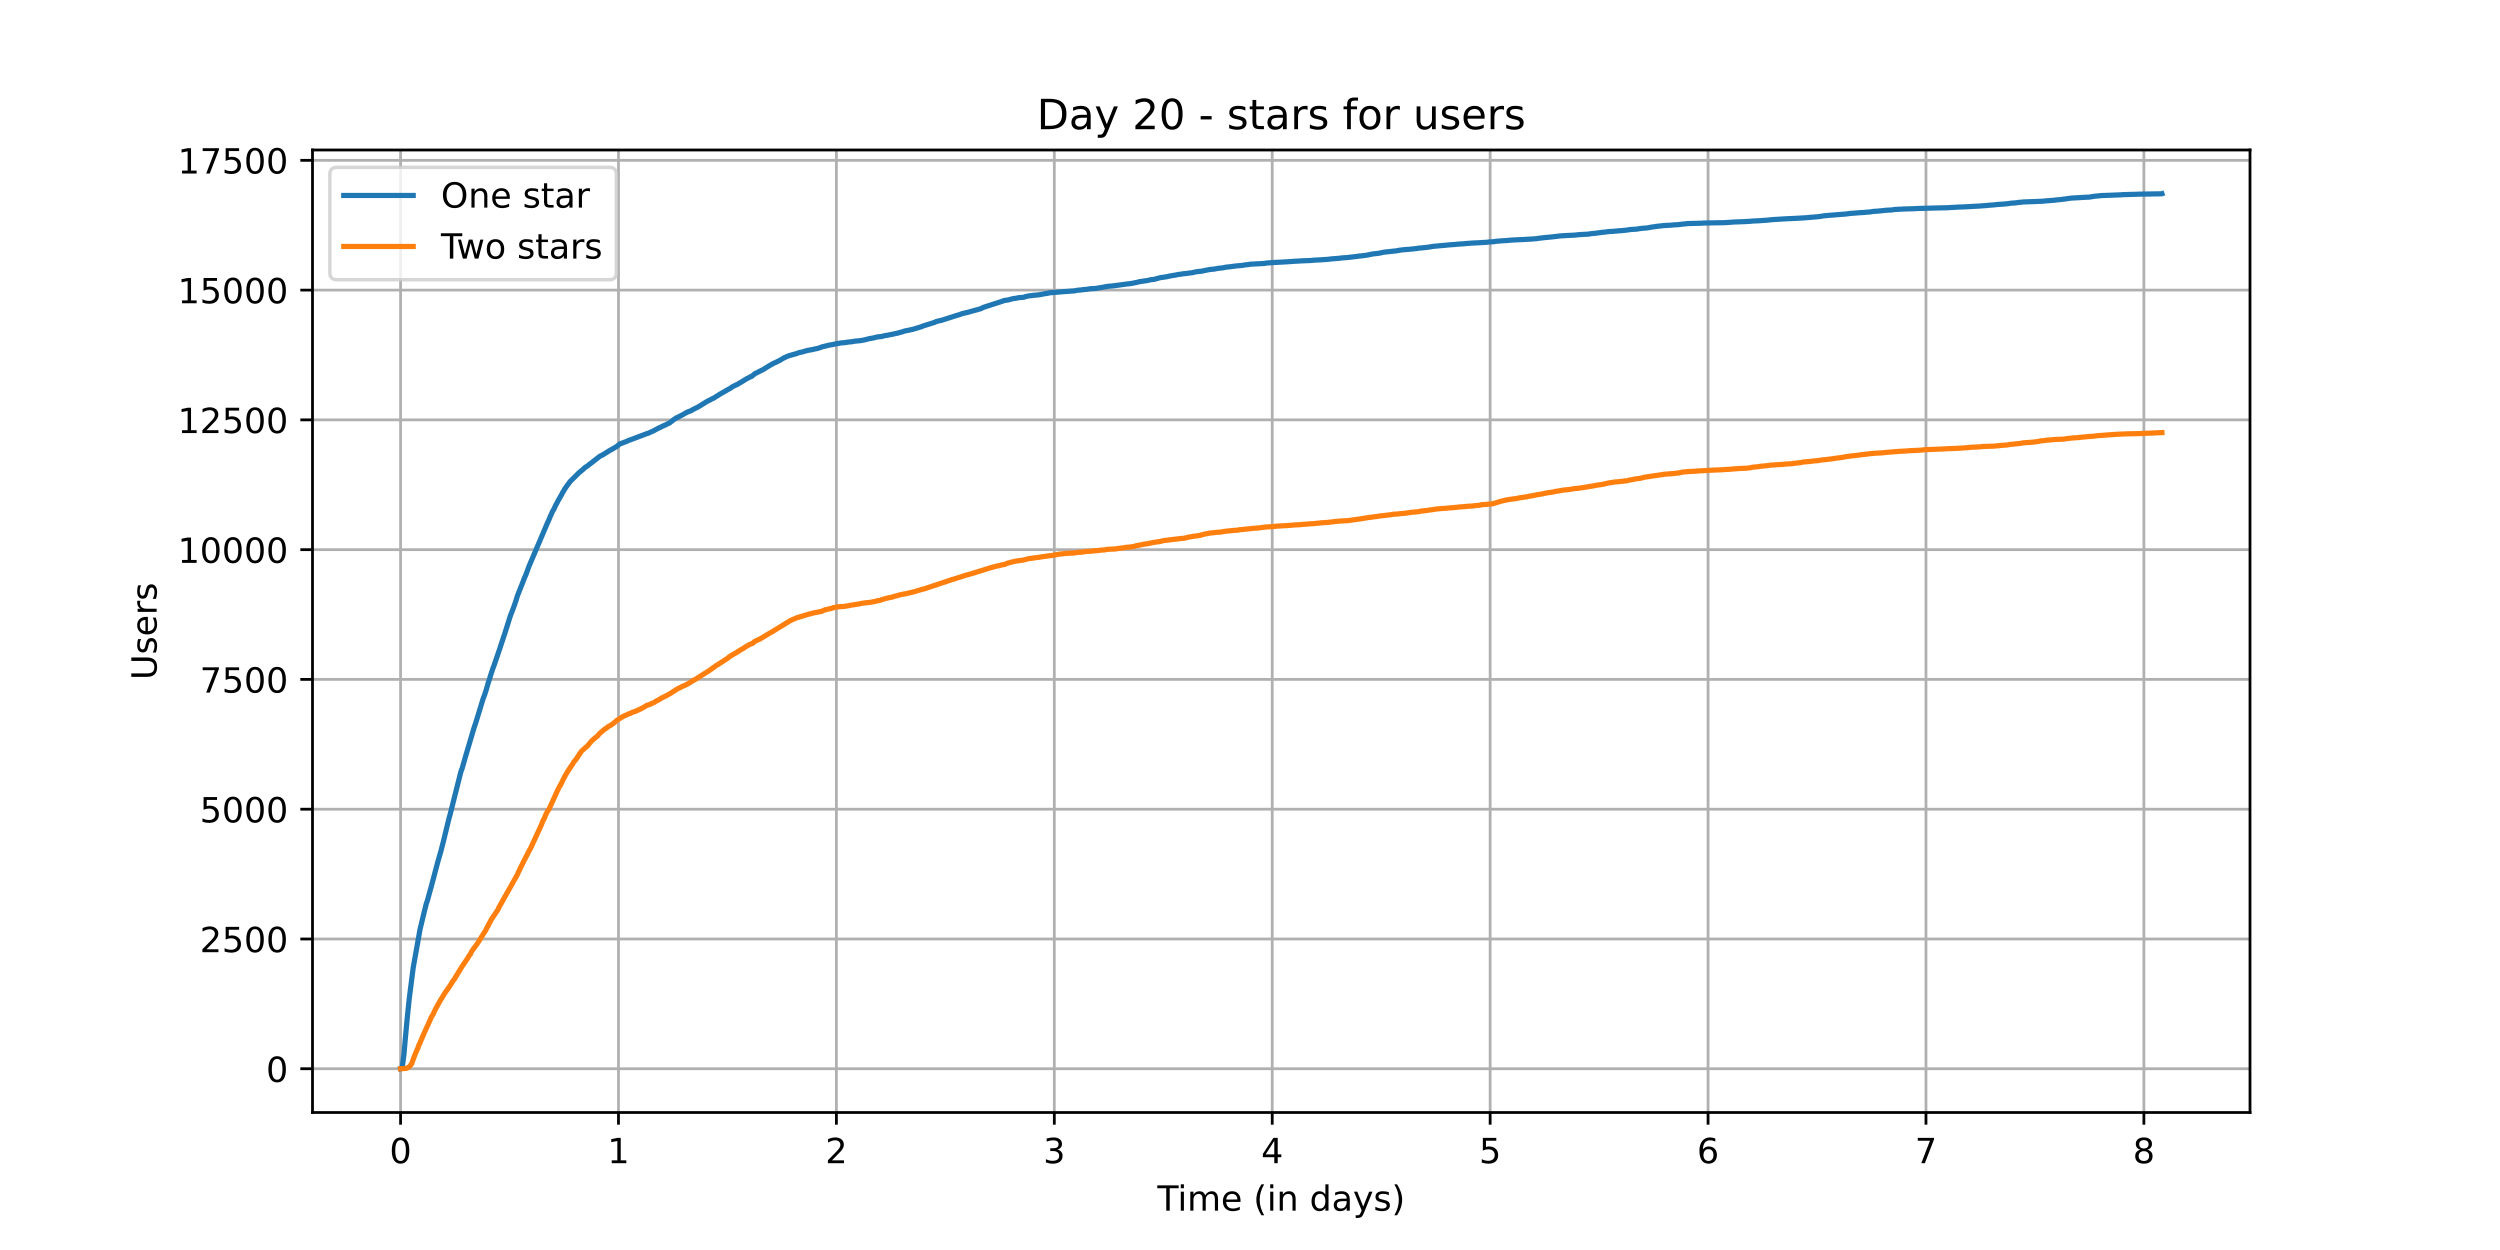 <?xml version="1.0" encoding="utf-8" standalone="no"?>
<!DOCTYPE svg PUBLIC "-//W3C//DTD SVG 1.1//EN"
  "http://www.w3.org/Graphics/SVG/1.1/DTD/svg11.dtd">
<!-- Created with matplotlib (https://matplotlib.org/) -->
<svg height="360pt" version="1.1" viewBox="0 0 720 360" width="720pt" xmlns="http://www.w3.org/2000/svg" xmlns:xlink="http://www.w3.org/1999/xlink">
 <defs>
  <style type="text/css">*{stroke-linecap:butt;stroke-linejoin:round;}</style>
 </defs>
 <g id="figure_1">
  <g id="patch_1">
   <path d="M 0 360 
L 720 360 
L 720 0 
L 0 0 
z
" style="fill:#ffffff;"/>
  </g>
  <g id="axes_1">
   <g id="patch_2">
    <path d="M 90 320.4 
L 648 320.4 
L 648 43.2 
L 90 43.2 
z
" style="fill:#ffffff;"/>
   </g>
   <g id="matplotlib.axis_1">
    <g id="xtick_1">
     <g id="line2d_1">
      <path clip-path="url(#p2cd30cb04e)" d="M 115.364 320.4 
L 115.364 43.2 
" style="fill:none;stroke:#b0b0b0;stroke-linecap:square;stroke-width:0.8;"/>
     </g>
     <g id="line2d_2">
      <defs>
       <path d="M 0 0 
L 0 3.5 
" id="mda2ad0ae46" style="stroke:#000000;stroke-width:0.8;"/>
      </defs>
      <g>
       <use style="stroke:#000000;stroke-width:0.8;" x="115.364" xlink:href="#mda2ad0ae46" y="320.4"/>
      </g>
     </g>
     <g id="text_1">
      <!-- 0 -->
      <g transform="translate(112.182 334.998)scale(0.1 -0.1)">
       <defs>
        <path d="M 31.781 66.406 
Q 24.172 66.406 20.328 58.906 
Q 16.5 51.422 16.5 36.375 
Q 16.5 21.391 20.328 13.891 
Q 24.172 6.391 31.781 6.391 
Q 39.453 6.391 43.281 13.891 
Q 47.125 21.391 47.125 36.375 
Q 47.125 51.422 43.281 58.906 
Q 39.453 66.406 31.781 66.406 
z
M 31.781 74.219 
Q 44.047 74.219 50.516 64.516 
Q 56.984 54.828 56.984 36.375 
Q 56.984 17.969 50.516 8.266 
Q 44.047 -1.422 31.781 -1.422 
Q 19.531 -1.422 13.062 8.266 
Q 6.594 17.969 6.594 36.375 
Q 6.594 54.828 13.062 64.516 
Q 19.531 74.219 31.781 74.219 
z
" id="DejaVuSans-48"/>
       </defs>
       <use xlink:href="#DejaVuSans-48"/>
      </g>
     </g>
    </g>
    <g id="xtick_2">
     <g id="line2d_3">
      <path clip-path="url(#p2cd30cb04e)" d="M 178.123 320.4 
L 178.123 43.2 
" style="fill:none;stroke:#b0b0b0;stroke-linecap:square;stroke-width:0.8;"/>
     </g>
     <g id="line2d_4">
      <g>
       <use style="stroke:#000000;stroke-width:0.8;" x="178.123" xlink:href="#mda2ad0ae46" y="320.4"/>
      </g>
     </g>
     <g id="text_2">
      <!-- 1 -->
      <g transform="translate(174.942 334.998)scale(0.1 -0.1)">
       <defs>
        <path d="M 12.406 8.297 
L 28.516 8.297 
L 28.516 63.922 
L 10.984 60.406 
L 10.984 69.391 
L 28.422 72.906 
L 38.281 72.906 
L 38.281 8.297 
L 54.391 8.297 
L 54.391 0 
L 12.406 0 
z
" id="DejaVuSans-49"/>
       </defs>
       <use xlink:href="#DejaVuSans-49"/>
      </g>
     </g>
    </g>
    <g id="xtick_3">
     <g id="line2d_5">
      <path clip-path="url(#p2cd30cb04e)" d="M 240.883 320.4 
L 240.883 43.2 
" style="fill:none;stroke:#b0b0b0;stroke-linecap:square;stroke-width:0.8;"/>
     </g>
     <g id="line2d_6">
      <g>
       <use style="stroke:#000000;stroke-width:0.8;" x="240.883" xlink:href="#mda2ad0ae46" y="320.4"/>
      </g>
     </g>
     <g id="text_3">
      <!-- 2 -->
      <g transform="translate(237.701 334.998)scale(0.1 -0.1)">
       <defs>
        <path d="M 19.188 8.297 
L 53.609 8.297 
L 53.609 0 
L 7.328 0 
L 7.328 8.297 
Q 12.938 14.109 22.625 23.891 
Q 32.328 33.688 34.812 36.531 
Q 39.547 41.844 41.422 45.531 
Q 43.312 49.219 43.312 52.781 
Q 43.312 58.594 39.234 62.25 
Q 35.156 65.922 28.609 65.922 
Q 23.969 65.922 18.812 64.312 
Q 13.672 62.703 7.812 59.422 
L 7.812 69.391 
Q 13.766 71.781 18.938 73 
Q 24.125 74.219 28.422 74.219 
Q 39.75 74.219 46.484 68.547 
Q 53.219 62.891 53.219 53.422 
Q 53.219 48.922 51.531 44.891 
Q 49.859 40.875 45.406 35.406 
Q 44.188 33.984 37.641 27.219 
Q 31.109 20.453 19.188 8.297 
z
" id="DejaVuSans-50"/>
       </defs>
       <use xlink:href="#DejaVuSans-50"/>
      </g>
     </g>
    </g>
    <g id="xtick_4">
     <g id="line2d_7">
      <path clip-path="url(#p2cd30cb04e)" d="M 303.642 320.4 
L 303.642 43.2 
" style="fill:none;stroke:#b0b0b0;stroke-linecap:square;stroke-width:0.8;"/>
     </g>
     <g id="line2d_8">
      <g>
       <use style="stroke:#000000;stroke-width:0.8;" x="303.642" xlink:href="#mda2ad0ae46" y="320.4"/>
      </g>
     </g>
     <g id="text_4">
      <!-- 3 -->
      <g transform="translate(300.461 334.998)scale(0.1 -0.1)">
       <defs>
        <path d="M 40.578 39.312 
Q 47.656 37.797 51.625 33 
Q 55.609 28.219 55.609 21.188 
Q 55.609 10.406 48.188 4.484 
Q 40.766 -1.422 27.094 -1.422 
Q 22.516 -1.422 17.656 -0.516 
Q 12.797 0.391 7.625 2.203 
L 7.625 11.719 
Q 11.719 9.328 16.594 8.109 
Q 21.484 6.891 26.812 6.891 
Q 36.078 6.891 40.938 10.547 
Q 45.797 14.203 45.797 21.188 
Q 45.797 27.641 41.281 31.266 
Q 36.766 34.906 28.719 34.906 
L 20.219 34.906 
L 20.219 43.016 
L 29.109 43.016 
Q 36.375 43.016 40.234 45.922 
Q 44.094 48.828 44.094 54.297 
Q 44.094 59.906 40.109 62.906 
Q 36.141 65.922 28.719 65.922 
Q 24.656 65.922 20.016 65.031 
Q 15.375 64.156 9.812 62.312 
L 9.812 71.094 
Q 15.438 72.656 20.344 73.438 
Q 25.25 74.219 29.594 74.219 
Q 40.828 74.219 47.359 69.109 
Q 53.906 64.016 53.906 55.328 
Q 53.906 49.266 50.438 45.094 
Q 46.969 40.922 40.578 39.312 
z
" id="DejaVuSans-51"/>
       </defs>
       <use xlink:href="#DejaVuSans-51"/>
      </g>
     </g>
    </g>
    <g id="xtick_5">
     <g id="line2d_9">
      <path clip-path="url(#p2cd30cb04e)" d="M 366.402 320.4 
L 366.402 43.2 
" style="fill:none;stroke:#b0b0b0;stroke-linecap:square;stroke-width:0.8;"/>
     </g>
     <g id="line2d_10">
      <g>
       <use style="stroke:#000000;stroke-width:0.8;" x="366.402" xlink:href="#mda2ad0ae46" y="320.4"/>
      </g>
     </g>
     <g id="text_5">
      <!-- 4 -->
      <g transform="translate(363.22 334.998)scale(0.1 -0.1)">
       <defs>
        <path d="M 37.797 64.312 
L 12.891 25.391 
L 37.797 25.391 
z
M 35.203 72.906 
L 47.609 72.906 
L 47.609 25.391 
L 58.016 25.391 
L 58.016 17.188 
L 47.609 17.188 
L 47.609 0 
L 37.797 0 
L 37.797 17.188 
L 4.891 17.188 
L 4.891 26.703 
z
" id="DejaVuSans-52"/>
       </defs>
       <use xlink:href="#DejaVuSans-52"/>
      </g>
     </g>
    </g>
    <g id="xtick_6">
     <g id="line2d_11">
      <path clip-path="url(#p2cd30cb04e)" d="M 429.161 320.4 
L 429.161 43.2 
" style="fill:none;stroke:#b0b0b0;stroke-linecap:square;stroke-width:0.8;"/>
     </g>
     <g id="line2d_12">
      <g>
       <use style="stroke:#000000;stroke-width:0.8;" x="429.161" xlink:href="#mda2ad0ae46" y="320.4"/>
      </g>
     </g>
     <g id="text_6">
      <!-- 5 -->
      <g transform="translate(425.98 334.998)scale(0.1 -0.1)">
       <defs>
        <path d="M 10.797 72.906 
L 49.516 72.906 
L 49.516 64.594 
L 19.828 64.594 
L 19.828 46.734 
Q 21.969 47.469 24.109 47.828 
Q 26.266 48.188 28.422 48.188 
Q 40.625 48.188 47.75 41.5 
Q 54.891 34.812 54.891 23.391 
Q 54.891 11.625 47.562 5.094 
Q 40.234 -1.422 26.906 -1.422 
Q 22.312 -1.422 17.547 -0.641 
Q 12.797 0.141 7.719 1.703 
L 7.719 11.625 
Q 12.109 9.234 16.797 8.062 
Q 21.484 6.891 26.703 6.891 
Q 35.156 6.891 40.078 11.328 
Q 45.016 15.766 45.016 23.391 
Q 45.016 31 40.078 35.438 
Q 35.156 39.891 26.703 39.891 
Q 22.75 39.891 18.812 39.016 
Q 14.891 38.141 10.797 36.281 
z
" id="DejaVuSans-53"/>
       </defs>
       <use xlink:href="#DejaVuSans-53"/>
      </g>
     </g>
    </g>
    <g id="xtick_7">
     <g id="line2d_13">
      <path clip-path="url(#p2cd30cb04e)" d="M 491.921 320.4 
L 491.921 43.2 
" style="fill:none;stroke:#b0b0b0;stroke-linecap:square;stroke-width:0.8;"/>
     </g>
     <g id="line2d_14">
      <g>
       <use style="stroke:#000000;stroke-width:0.8;" x="491.921" xlink:href="#mda2ad0ae46" y="320.4"/>
      </g>
     </g>
     <g id="text_7">
      <!-- 6 -->
      <g transform="translate(488.74 334.998)scale(0.1 -0.1)">
       <defs>
        <path d="M 33.016 40.375 
Q 26.375 40.375 22.484 35.828 
Q 18.609 31.297 18.609 23.391 
Q 18.609 15.531 22.484 10.953 
Q 26.375 6.391 33.016 6.391 
Q 39.656 6.391 43.531 10.953 
Q 47.406 15.531 47.406 23.391 
Q 47.406 31.297 43.531 35.828 
Q 39.656 40.375 33.016 40.375 
z
M 52.594 71.297 
L 52.594 62.312 
Q 48.875 64.062 45.094 64.984 
Q 41.312 65.922 37.594 65.922 
Q 27.828 65.922 22.672 59.328 
Q 17.531 52.734 16.797 39.406 
Q 19.672 43.656 24.016 45.922 
Q 28.375 48.188 33.594 48.188 
Q 44.578 48.188 50.953 41.516 
Q 57.328 34.859 57.328 23.391 
Q 57.328 12.156 50.688 5.359 
Q 44.047 -1.422 33.016 -1.422 
Q 20.359 -1.422 13.672 8.266 
Q 6.984 17.969 6.984 36.375 
Q 6.984 53.656 15.188 63.938 
Q 23.391 74.219 37.203 74.219 
Q 40.922 74.219 44.703 73.484 
Q 48.484 72.75 52.594 71.297 
z
" id="DejaVuSans-54"/>
       </defs>
       <use xlink:href="#DejaVuSans-54"/>
      </g>
     </g>
    </g>
    <g id="xtick_8">
     <g id="line2d_15">
      <path clip-path="url(#p2cd30cb04e)" d="M 554.68 320.4 
L 554.68 43.2 
" style="fill:none;stroke:#b0b0b0;stroke-linecap:square;stroke-width:0.8;"/>
     </g>
     <g id="line2d_16">
      <g>
       <use style="stroke:#000000;stroke-width:0.8;" x="554.68" xlink:href="#mda2ad0ae46" y="320.4"/>
      </g>
     </g>
     <g id="text_8">
      <!-- 7 -->
      <g transform="translate(551.499 334.998)scale(0.1 -0.1)">
       <defs>
        <path d="M 8.203 72.906 
L 55.078 72.906 
L 55.078 68.703 
L 28.609 0 
L 18.312 0 
L 43.219 64.594 
L 8.203 64.594 
z
" id="DejaVuSans-55"/>
       </defs>
       <use xlink:href="#DejaVuSans-55"/>
      </g>
     </g>
    </g>
    <g id="xtick_9">
     <g id="line2d_17">
      <path clip-path="url(#p2cd30cb04e)" d="M 617.44 320.4 
L 617.44 43.2 
" style="fill:none;stroke:#b0b0b0;stroke-linecap:square;stroke-width:0.8;"/>
     </g>
     <g id="line2d_18">
      <g>
       <use style="stroke:#000000;stroke-width:0.8;" x="617.44" xlink:href="#mda2ad0ae46" y="320.4"/>
      </g>
     </g>
     <g id="text_9">
      <!-- 8 -->
      <g transform="translate(614.259 334.998)scale(0.1 -0.1)">
       <defs>
        <path d="M 31.781 34.625 
Q 24.75 34.625 20.719 30.859 
Q 16.703 27.094 16.703 20.516 
Q 16.703 13.922 20.719 10.156 
Q 24.75 6.391 31.781 6.391 
Q 38.812 6.391 42.859 10.172 
Q 46.922 13.969 46.922 20.516 
Q 46.922 27.094 42.891 30.859 
Q 38.875 34.625 31.781 34.625 
z
M 21.922 38.812 
Q 15.578 40.375 12.031 44.719 
Q 8.5 49.078 8.5 55.328 
Q 8.5 64.062 14.719 69.141 
Q 20.953 74.219 31.781 74.219 
Q 42.672 74.219 48.875 69.141 
Q 55.078 64.062 55.078 55.328 
Q 55.078 49.078 51.531 44.719 
Q 48 40.375 41.703 38.812 
Q 48.828 37.156 52.797 32.312 
Q 56.781 27.484 56.781 20.516 
Q 56.781 9.906 50.312 4.234 
Q 43.844 -1.422 31.781 -1.422 
Q 19.734 -1.422 13.25 4.234 
Q 6.781 9.906 6.781 20.516 
Q 6.781 27.484 10.781 32.312 
Q 14.797 37.156 21.922 38.812 
z
M 18.312 54.391 
Q 18.312 48.734 21.844 45.562 
Q 25.391 42.391 31.781 42.391 
Q 38.141 42.391 41.719 45.562 
Q 45.312 48.734 45.312 54.391 
Q 45.312 60.062 41.719 63.234 
Q 38.141 66.406 31.781 66.406 
Q 25.391 66.406 21.844 63.234 
Q 18.312 60.062 18.312 54.391 
z
" id="DejaVuSans-56"/>
       </defs>
       <use xlink:href="#DejaVuSans-56"/>
      </g>
     </g>
    </g>
    <g id="text_10">
     <!-- Time (in days) -->
     <g transform="translate(333.327 348.677)scale(0.1 -0.1)">
      <defs>
       <path d="M -0.297 72.906 
L 61.375 72.906 
L 61.375 64.594 
L 35.5 64.594 
L 35.5 0 
L 25.594 0 
L 25.594 64.594 
L -0.297 64.594 
z
" id="DejaVuSans-84"/>
       <path d="M 9.422 54.688 
L 18.406 54.688 
L 18.406 0 
L 9.422 0 
z
M 9.422 75.984 
L 18.406 75.984 
L 18.406 64.594 
L 9.422 64.594 
z
" id="DejaVuSans-105"/>
       <path d="M 52 44.188 
Q 55.375 50.25 60.062 53.125 
Q 64.75 56 71.094 56 
Q 79.641 56 84.281 50.016 
Q 88.922 44.047 88.922 33.016 
L 88.922 0 
L 79.891 0 
L 79.891 32.719 
Q 79.891 40.578 77.094 44.375 
Q 74.312 48.188 68.609 48.188 
Q 61.625 48.188 57.562 43.547 
Q 53.516 38.922 53.516 30.906 
L 53.516 0 
L 44.484 0 
L 44.484 32.719 
Q 44.484 40.625 41.703 44.406 
Q 38.922 48.188 33.109 48.188 
Q 26.219 48.188 22.156 43.531 
Q 18.109 38.875 18.109 30.906 
L 18.109 0 
L 9.078 0 
L 9.078 54.688 
L 18.109 54.688 
L 18.109 46.188 
Q 21.188 51.219 25.484 53.609 
Q 29.781 56 35.688 56 
Q 41.656 56 45.828 52.969 
Q 50 49.953 52 44.188 
z
" id="DejaVuSans-109"/>
       <path d="M 56.203 29.594 
L 56.203 25.203 
L 14.891 25.203 
Q 15.484 15.922 20.484 11.062 
Q 25.484 6.203 34.422 6.203 
Q 39.594 6.203 44.453 7.469 
Q 49.312 8.734 54.109 11.281 
L 54.109 2.781 
Q 49.266 0.734 44.188 -0.344 
Q 39.109 -1.422 33.891 -1.422 
Q 20.797 -1.422 13.156 6.188 
Q 5.516 13.812 5.516 26.812 
Q 5.516 40.234 12.766 48.109 
Q 20.016 56 32.328 56 
Q 43.359 56 49.781 48.891 
Q 56.203 41.797 56.203 29.594 
z
M 47.219 32.234 
Q 47.125 39.594 43.094 43.984 
Q 39.062 48.391 32.422 48.391 
Q 24.906 48.391 20.391 44.141 
Q 15.875 39.891 15.188 32.172 
z
" id="DejaVuSans-101"/>
       <path id="DejaVuSans-32"/>
       <path d="M 31 75.875 
Q 24.469 64.656 21.281 53.656 
Q 18.109 42.672 18.109 31.391 
Q 18.109 20.125 21.312 9.062 
Q 24.516 -2 31 -13.188 
L 23.188 -13.188 
Q 15.875 -1.703 12.234 9.375 
Q 8.594 20.453 8.594 31.391 
Q 8.594 42.281 12.203 53.312 
Q 15.828 64.359 23.188 75.875 
z
" id="DejaVuSans-40"/>
       <path d="M 54.891 33.016 
L 54.891 0 
L 45.906 0 
L 45.906 32.719 
Q 45.906 40.484 42.875 44.328 
Q 39.844 48.188 33.797 48.188 
Q 26.516 48.188 22.312 43.547 
Q 18.109 38.922 18.109 30.906 
L 18.109 0 
L 9.078 0 
L 9.078 54.688 
L 18.109 54.688 
L 18.109 46.188 
Q 21.344 51.125 25.703 53.562 
Q 30.078 56 35.797 56 
Q 45.219 56 50.047 50.172 
Q 54.891 44.344 54.891 33.016 
z
" id="DejaVuSans-110"/>
       <path d="M 45.406 46.391 
L 45.406 75.984 
L 54.391 75.984 
L 54.391 0 
L 45.406 0 
L 45.406 8.203 
Q 42.578 3.328 38.25 0.953 
Q 33.938 -1.422 27.875 -1.422 
Q 17.969 -1.422 11.734 6.484 
Q 5.516 14.406 5.516 27.297 
Q 5.516 40.188 11.734 48.094 
Q 17.969 56 27.875 56 
Q 33.938 56 38.25 53.625 
Q 42.578 51.266 45.406 46.391 
z
M 14.797 27.297 
Q 14.797 17.391 18.875 11.75 
Q 22.953 6.109 30.078 6.109 
Q 37.203 6.109 41.297 11.75 
Q 45.406 17.391 45.406 27.297 
Q 45.406 37.203 41.297 42.844 
Q 37.203 48.484 30.078 48.484 
Q 22.953 48.484 18.875 42.844 
Q 14.797 37.203 14.797 27.297 
z
" id="DejaVuSans-100"/>
       <path d="M 34.281 27.484 
Q 23.391 27.484 19.188 25 
Q 14.984 22.516 14.984 16.5 
Q 14.984 11.719 18.141 8.906 
Q 21.297 6.109 26.703 6.109 
Q 34.188 6.109 38.703 11.406 
Q 43.219 16.703 43.219 25.484 
L 43.219 27.484 
z
M 52.203 31.203 
L 52.203 0 
L 43.219 0 
L 43.219 8.297 
Q 40.141 3.328 35.547 0.953 
Q 30.953 -1.422 24.312 -1.422 
Q 15.922 -1.422 10.953 3.297 
Q 6 8.016 6 15.922 
Q 6 25.141 12.172 29.828 
Q 18.359 34.516 30.609 34.516 
L 43.219 34.516 
L 43.219 35.406 
Q 43.219 41.609 39.141 45 
Q 35.062 48.391 27.688 48.391 
Q 23 48.391 18.547 47.266 
Q 14.109 46.141 10.016 43.891 
L 10.016 52.203 
Q 14.938 54.109 19.578 55.047 
Q 24.219 56 28.609 56 
Q 40.484 56 46.344 49.844 
Q 52.203 43.703 52.203 31.203 
z
" id="DejaVuSans-97"/>
       <path d="M 32.172 -5.078 
Q 28.375 -14.844 24.75 -17.812 
Q 21.141 -20.797 15.094 -20.797 
L 7.906 -20.797 
L 7.906 -13.281 
L 13.188 -13.281 
Q 16.891 -13.281 18.938 -11.516 
Q 21 -9.766 23.484 -3.219 
L 25.094 0.875 
L 2.984 54.688 
L 12.5 54.688 
L 29.594 11.922 
L 46.688 54.688 
L 56.203 54.688 
z
" id="DejaVuSans-121"/>
       <path d="M 44.281 53.078 
L 44.281 44.578 
Q 40.484 46.531 36.375 47.5 
Q 32.281 48.484 27.875 48.484 
Q 21.188 48.484 17.844 46.438 
Q 14.5 44.391 14.5 40.281 
Q 14.5 37.156 16.891 35.375 
Q 19.281 33.594 26.516 31.984 
L 29.594 31.297 
Q 39.156 29.25 43.188 25.516 
Q 47.219 21.781 47.219 15.094 
Q 47.219 7.469 41.188 3.016 
Q 35.156 -1.422 24.609 -1.422 
Q 20.219 -1.422 15.453 -0.562 
Q 10.688 0.297 5.422 2 
L 5.422 11.281 
Q 10.406 8.688 15.234 7.391 
Q 20.062 6.109 24.812 6.109 
Q 31.156 6.109 34.562 8.281 
Q 37.984 10.453 37.984 14.406 
Q 37.984 18.062 35.516 20.016 
Q 33.062 21.969 24.703 23.781 
L 21.578 24.516 
Q 13.234 26.266 9.516 29.906 
Q 5.812 33.547 5.812 39.891 
Q 5.812 47.609 11.281 51.797 
Q 16.75 56 26.812 56 
Q 31.781 56 36.172 55.266 
Q 40.578 54.547 44.281 53.078 
z
" id="DejaVuSans-115"/>
       <path d="M 8.016 75.875 
L 15.828 75.875 
Q 23.141 64.359 26.781 53.312 
Q 30.422 42.281 30.422 31.391 
Q 30.422 20.453 26.781 9.375 
Q 23.141 -1.703 15.828 -13.188 
L 8.016 -13.188 
Q 14.5 -2 17.703 9.062 
Q 20.906 20.125 20.906 31.391 
Q 20.906 42.672 17.703 53.656 
Q 14.5 64.656 8.016 75.875 
z
" id="DejaVuSans-41"/>
      </defs>
      <use xlink:href="#DejaVuSans-84"/>
      <use x="57.959" xlink:href="#DejaVuSans-105"/>
      <use x="85.742" xlink:href="#DejaVuSans-109"/>
      <use x="183.154" xlink:href="#DejaVuSans-101"/>
      <use x="244.678" xlink:href="#DejaVuSans-32"/>
      <use x="276.465" xlink:href="#DejaVuSans-40"/>
      <use x="315.479" xlink:href="#DejaVuSans-105"/>
      <use x="343.262" xlink:href="#DejaVuSans-110"/>
      <use x="406.641" xlink:href="#DejaVuSans-32"/>
      <use x="438.428" xlink:href="#DejaVuSans-100"/>
      <use x="501.904" xlink:href="#DejaVuSans-97"/>
      <use x="563.184" xlink:href="#DejaVuSans-121"/>
      <use x="622.363" xlink:href="#DejaVuSans-115"/>
      <use x="674.463" xlink:href="#DejaVuSans-41"/>
     </g>
    </g>
   </g>
   <g id="matplotlib.axis_2">
    <g id="ytick_1">
     <g id="line2d_19">
      <path clip-path="url(#p2cd30cb04e)" d="M 90 307.8 
L 648 307.8 
" style="fill:none;stroke:#b0b0b0;stroke-linecap:square;stroke-width:0.8;"/>
     </g>
     <g id="line2d_20">
      <defs>
       <path d="M 0 0 
L -3.5 0 
" id="m5af90e54e4" style="stroke:#000000;stroke-width:0.8;"/>
      </defs>
      <g>
       <use style="stroke:#000000;stroke-width:0.8;" x="90" xlink:href="#m5af90e54e4" y="307.8"/>
      </g>
     </g>
     <g id="text_11">
      <!-- 0 -->
      <g transform="translate(76.638 311.599)scale(0.1 -0.1)">
       <use xlink:href="#DejaVuSans-48"/>
      </g>
     </g>
    </g>
    <g id="ytick_2">
     <g id="line2d_21">
      <path clip-path="url(#p2cd30cb04e)" d="M 90 270.425 
L 648 270.425 
" style="fill:none;stroke:#b0b0b0;stroke-linecap:square;stroke-width:0.8;"/>
     </g>
     <g id="line2d_22">
      <g>
       <use style="stroke:#000000;stroke-width:0.8;" x="90" xlink:href="#m5af90e54e4" y="270.425"/>
      </g>
     </g>
     <g id="text_12">
      <!-- 2500 -->
      <g transform="translate(57.55 274.224)scale(0.1 -0.1)">
       <use xlink:href="#DejaVuSans-50"/>
       <use x="63.623" xlink:href="#DejaVuSans-53"/>
       <use x="127.246" xlink:href="#DejaVuSans-48"/>
       <use x="190.869" xlink:href="#DejaVuSans-48"/>
      </g>
     </g>
    </g>
    <g id="ytick_3">
     <g id="line2d_23">
      <path clip-path="url(#p2cd30cb04e)" d="M 90 233.049 
L 648 233.049 
" style="fill:none;stroke:#b0b0b0;stroke-linecap:square;stroke-width:0.8;"/>
     </g>
     <g id="line2d_24">
      <g>
       <use style="stroke:#000000;stroke-width:0.8;" x="90" xlink:href="#m5af90e54e4" y="233.049"/>
      </g>
     </g>
     <g id="text_13">
      <!-- 5000 -->
      <g transform="translate(57.55 236.848)scale(0.1 -0.1)">
       <use xlink:href="#DejaVuSans-53"/>
       <use x="63.623" xlink:href="#DejaVuSans-48"/>
       <use x="127.246" xlink:href="#DejaVuSans-48"/>
       <use x="190.869" xlink:href="#DejaVuSans-48"/>
      </g>
     </g>
    </g>
    <g id="ytick_4">
     <g id="line2d_25">
      <path clip-path="url(#p2cd30cb04e)" d="M 90 195.674 
L 648 195.674 
" style="fill:none;stroke:#b0b0b0;stroke-linecap:square;stroke-width:0.8;"/>
     </g>
     <g id="line2d_26">
      <g>
       <use style="stroke:#000000;stroke-width:0.8;" x="90" xlink:href="#m5af90e54e4" y="195.674"/>
      </g>
     </g>
     <g id="text_14">
      <!-- 7500 -->
      <g transform="translate(57.55 199.473)scale(0.1 -0.1)">
       <use xlink:href="#DejaVuSans-55"/>
       <use x="63.623" xlink:href="#DejaVuSans-53"/>
       <use x="127.246" xlink:href="#DejaVuSans-48"/>
       <use x="190.869" xlink:href="#DejaVuSans-48"/>
      </g>
     </g>
    </g>
    <g id="ytick_5">
     <g id="line2d_27">
      <path clip-path="url(#p2cd30cb04e)" d="M 90 158.298 
L 648 158.298 
" style="fill:none;stroke:#b0b0b0;stroke-linecap:square;stroke-width:0.8;"/>
     </g>
     <g id="line2d_28">
      <g>
       <use style="stroke:#000000;stroke-width:0.8;" x="90" xlink:href="#m5af90e54e4" y="158.298"/>
      </g>
     </g>
     <g id="text_15">
      <!-- 10000 -->
      <g transform="translate(51.188 162.098)scale(0.1 -0.1)">
       <use xlink:href="#DejaVuSans-49"/>
       <use x="63.623" xlink:href="#DejaVuSans-48"/>
       <use x="127.246" xlink:href="#DejaVuSans-48"/>
       <use x="190.869" xlink:href="#DejaVuSans-48"/>
       <use x="254.492" xlink:href="#DejaVuSans-48"/>
      </g>
     </g>
    </g>
    <g id="ytick_6">
     <g id="line2d_29">
      <path clip-path="url(#p2cd30cb04e)" d="M 90 120.923 
L 648 120.923 
" style="fill:none;stroke:#b0b0b0;stroke-linecap:square;stroke-width:0.8;"/>
     </g>
     <g id="line2d_30">
      <g>
       <use style="stroke:#000000;stroke-width:0.8;" x="90" xlink:href="#m5af90e54e4" y="120.923"/>
      </g>
     </g>
     <g id="text_16">
      <!-- 12500 -->
      <g transform="translate(51.188 124.722)scale(0.1 -0.1)">
       <use xlink:href="#DejaVuSans-49"/>
       <use x="63.623" xlink:href="#DejaVuSans-50"/>
       <use x="127.246" xlink:href="#DejaVuSans-53"/>
       <use x="190.869" xlink:href="#DejaVuSans-48"/>
       <use x="254.492" xlink:href="#DejaVuSans-48"/>
      </g>
     </g>
    </g>
    <g id="ytick_7">
     <g id="line2d_31">
      <path clip-path="url(#p2cd30cb04e)" d="M 90 83.548 
L 648 83.548 
" style="fill:none;stroke:#b0b0b0;stroke-linecap:square;stroke-width:0.8;"/>
     </g>
     <g id="line2d_32">
      <g>
       <use style="stroke:#000000;stroke-width:0.8;" x="90" xlink:href="#m5af90e54e4" y="83.548"/>
      </g>
     </g>
     <g id="text_17">
      <!-- 15000 -->
      <g transform="translate(51.188 87.347)scale(0.1 -0.1)">
       <use xlink:href="#DejaVuSans-49"/>
       <use x="63.623" xlink:href="#DejaVuSans-53"/>
       <use x="127.246" xlink:href="#DejaVuSans-48"/>
       <use x="190.869" xlink:href="#DejaVuSans-48"/>
       <use x="254.492" xlink:href="#DejaVuSans-48"/>
      </g>
     </g>
    </g>
    <g id="ytick_8">
     <g id="line2d_33">
      <path clip-path="url(#p2cd30cb04e)" d="M 90 46.172 
L 648 46.172 
" style="fill:none;stroke:#b0b0b0;stroke-linecap:square;stroke-width:0.8;"/>
     </g>
     <g id="line2d_34">
      <g>
       <use style="stroke:#000000;stroke-width:0.8;" x="90" xlink:href="#m5af90e54e4" y="46.172"/>
      </g>
     </g>
     <g id="text_18">
      <!-- 17500 -->
      <g transform="translate(51.188 49.971)scale(0.1 -0.1)">
       <use xlink:href="#DejaVuSans-49"/>
       <use x="63.623" xlink:href="#DejaVuSans-55"/>
       <use x="127.246" xlink:href="#DejaVuSans-53"/>
       <use x="190.869" xlink:href="#DejaVuSans-48"/>
       <use x="254.492" xlink:href="#DejaVuSans-48"/>
      </g>
     </g>
    </g>
    <g id="text_19">
     <!-- Users -->
     <g transform="translate(45.108 195.801)rotate(-90)scale(0.1 -0.1)">
      <defs>
       <path d="M 8.688 72.906 
L 18.609 72.906 
L 18.609 28.609 
Q 18.609 16.891 22.844 11.734 
Q 27.094 6.594 36.625 6.594 
Q 46.094 6.594 50.344 11.734 
Q 54.594 16.891 54.594 28.609 
L 54.594 72.906 
L 64.5 72.906 
L 64.5 27.391 
Q 64.5 13.141 57.438 5.859 
Q 50.391 -1.422 36.625 -1.422 
Q 22.797 -1.422 15.734 5.859 
Q 8.688 13.141 8.688 27.391 
z
" id="DejaVuSans-85"/>
       <path d="M 41.109 46.297 
Q 39.594 47.172 37.812 47.578 
Q 36.031 48 33.891 48 
Q 26.266 48 22.188 43.047 
Q 18.109 38.094 18.109 28.812 
L 18.109 0 
L 9.078 0 
L 9.078 54.688 
L 18.109 54.688 
L 18.109 46.188 
Q 20.953 51.172 25.484 53.578 
Q 30.031 56 36.531 56 
Q 37.453 56 38.578 55.875 
Q 39.703 55.766 41.062 55.516 
z
" id="DejaVuSans-114"/>
      </defs>
      <use xlink:href="#DejaVuSans-85"/>
      <use x="73.193" xlink:href="#DejaVuSans-115"/>
      <use x="125.293" xlink:href="#DejaVuSans-101"/>
      <use x="186.816" xlink:href="#DejaVuSans-114"/>
      <use x="227.93" xlink:href="#DejaVuSans-115"/>
     </g>
    </g>
   </g>
   <g id="line2d_35">
    <path clip-path="url(#p2cd30cb04e)" d="M 115.364 307.8 
L 115.621 307.74 
L 115.837 307.441 
L 116.355 303.494 
L 116.7 299.503 
L 117.305 292.969 
L 117.867 287.587 
L 118.99 278.767 
L 120.976 267.629 
L 122.099 262.964 
L 122.186 262.606 
L 122.79 260.169 
L 123.049 259.511 
L 123.87 256.506 
L 124.129 255.609 
L 124.648 253.68 
L 125.338 251.034 
L 125.555 250.257 
L 126.03 248.418 
L 126.202 247.82 
L 127.023 244.979 
L 127.369 243.589 
L 127.628 242.617 
L 127.973 241.197 
L 129.312 235.68 
L 129.571 234.813 
L 132.725 222.3 
L 133.114 221.239 
L 134.02 218.039 
L 135.014 214.705 
L 136.396 210.026 
L 136.828 208.695 
L 136.914 208.501 
L 139.16 201.16 
L 139.592 200.039 
L 140.024 198.709 
L 140.672 196.436 
L 140.974 195.584 
L 141.233 194.687 
L 142.01 192.34 
L 142.27 191.682 
L 143.954 186.763 
L 144.17 186.076 
L 145.379 182.443 
L 145.811 181.082 
L 146.934 177.509 
L 147.323 176.493 
L 147.927 174.908 
L 148.143 174.325 
L 148.663 172.8 
L 149.008 171.619 
L 150.131 168.778 
L 150.303 168.375 
L 151.038 166.446 
L 151.427 165.609 
L 152.291 163.232 
L 157.82 150.24 
L 157.993 149.911 
L 158.512 148.641 
L 158.727 148.207 
L 159.116 147.31 
L 159.591 146.518 
L 159.937 145.695 
L 160.412 144.843 
L 160.671 144.305 
L 160.8 144.096 
L 161.578 142.72 
L 161.708 142.556 
L 161.966 141.958 
L 162.269 141.509 
L 162.571 140.956 
L 163.392 139.745 
L 163.953 139.028 
L 164.169 138.699 
L 166.545 136.351 
L 166.674 136.202 
L 166.977 135.948 
L 167.193 135.798 
L 167.408 135.574 
L 167.581 135.469 
L 167.927 135.17 
L 168.1 135.036 
L 168.316 134.767 
L 168.618 134.557 
L 168.963 134.333 
L 169.136 134.244 
L 169.827 133.675 
L 169.956 133.586 
L 170.216 133.391 
L 171.641 132.285 
L 172.332 131.732 
L 172.548 131.582 
L 172.807 131.373 
L 173.671 130.954 
L 175.658 129.699 
L 176.262 129.385 
L 177.558 128.607 
L 177.688 128.533 
L 178.465 127.875 
L 180.755 127.008 
L 180.971 126.843 
L 181.403 126.739 
L 181.835 126.559 
L 186.11 124.959 
L 186.326 124.855 
L 186.758 124.765 
L 187.061 124.601 
L 188.14 124.122 
L 188.356 124.018 
L 188.529 123.913 
L 189.392 123.435 
L 189.565 123.36 
L 189.782 123.225 
L 190.084 123.136 
L 190.861 122.717 
L 191.638 122.388 
L 192.203 122.089 
L 192.851 121.805 
L 193.067 121.596 
L 193.369 121.386 
L 194.061 120.833 
L 194.234 120.729 
L 194.579 120.504 
L 194.752 120.355 
L 194.968 120.265 
L 195.184 120.19 
L 195.702 119.906 
L 196.35 119.577 
L 196.523 119.488 
L 197.387 118.994 
L 197.516 118.905 
L 197.775 118.785 
L 198.293 118.531 
L 198.683 118.426 
L 199.287 118.127 
L 199.632 117.888 
L 199.935 117.783 
L 200.453 117.499 
L 201.101 117.185 
L 201.403 116.991 
L 201.749 116.782 
L 203.26 115.84 
L 203.39 115.75 
L 203.692 115.571 
L 204.34 115.257 
L 204.556 115.152 
L 204.728 115.077 
L 204.944 114.898 
L 205.29 114.778 
L 205.506 114.674 
L 207.536 113.403 
L 207.967 113.164 
L 208.227 113.029 
L 208.4 112.925 
L 209.609 112.207 
L 210.343 111.833 
L 210.861 111.43 
L 211.509 111.101 
L 212.157 110.772 
L 212.459 110.682 
L 212.934 110.308 
L 213.194 110.219 
L 214.792 109.232 
L 214.965 109.142 
L 215.138 109.023 
L 215.7 108.753 
L 215.915 108.604 
L 216.132 108.514 
L 216.348 108.484 
L 216.564 108.32 
L 216.736 108.185 
L 217.471 107.572 
L 217.731 107.468 
L 218.292 107.199 
L 218.465 107.094 
L 219.027 106.81 
L 219.329 106.646 
L 219.589 106.556 
L 221.36 105.45 
L 221.793 105.195 
L 222.613 104.732 
L 222.83 104.627 
L 223.866 104.149 
L 224.169 103.984 
L 224.774 103.685 
L 225.077 103.476 
L 225.94 102.983 
L 226.157 102.908 
L 226.416 102.773 
L 226.675 102.669 
L 227.064 102.519 
L 227.323 102.415 
L 228.921 101.966 
L 229.354 101.861 
L 229.829 101.652 
L 230.174 101.562 
L 230.347 101.503 
L 230.909 101.398 
L 232.68 100.89 
L 233.328 100.8 
L 233.631 100.725 
L 234.193 100.65 
L 234.366 100.561 
L 235.014 100.441 
L 235.531 100.337 
L 235.964 100.172 
L 236.352 100.067 
L 236.612 99.933 
L 237.605 99.694 
L 237.993 99.589 
L 239.03 99.35 
L 239.764 99.245 
L 240.844 98.991 
L 241.535 98.886 
L 242.183 98.767 
L 243.435 98.662 
L 244.17 98.528 
L 245.293 98.423 
L 245.983 98.288 
L 246.891 98.184 
L 247.236 98.169 
L 248.057 98.064 
L 248.791 97.915 
L 249.309 97.81 
L 250.562 97.481 
L 251.339 97.376 
L 252.678 97.033 
L 253.801 96.928 
L 254.06 96.883 
L 254.319 96.778 
L 255.054 96.629 
L 255.744 96.524 
L 256.565 96.345 
L 257.213 96.24 
L 257.429 96.165 
L 258.12 96.031 
L 258.552 95.926 
L 260.064 95.508 
L 260.322 95.403 
L 260.624 95.313 
L 261.186 95.209 
L 261.445 95.164 
L 262.309 94.969 
L 262.827 94.865 
L 265.203 94.147 
L 265.461 94.072 
L 265.764 93.908 
L 268.917 92.921 
L 269.262 92.817 
L 269.522 92.637 
L 270.645 92.353 
L 271.121 92.278 
L 271.336 92.189 
L 275.785 90.768 
L 276.218 90.664 
L 276.606 90.499 
L 276.909 90.41 
L 277.125 90.32 
L 278.119 90.081 
L 278.637 89.976 
L 280.322 89.498 
L 280.667 89.408 
L 280.97 89.318 
L 281.445 89.214 
L 281.791 89.079 
L 282.31 88.974 
L 283.13 88.571 
L 283.562 88.406 
L 288.488 86.822 
L 288.791 86.717 
L 289.223 86.538 
L 289.698 86.478 
L 290.389 86.373 
L 291.728 86.014 
L 292.549 85.91 
L 293.413 85.73 
L 294.796 85.626 
L 295.228 85.461 
L 296.221 85.222 
L 297.302 85.117 
L 297.561 85.057 
L 298.856 84.953 
L 299.073 84.923 
L 299.763 84.818 
L 300.023 84.758 
L 300.541 84.654 
L 301.146 84.549 
L 301.793 84.459 
L 302.139 84.355 
L 302.614 84.295 
L 304.039 84.19 
L 304.471 84.146 
L 305.723 84.041 
L 306.112 84.011 
L 307.624 83.906 
L 308.012 83.876 
L 309.437 83.772 
L 310.302 83.592 
L 311.554 83.488 
L 311.727 83.428 
L 313.022 83.323 
L 313.8 83.174 
L 315.614 83.069 
L 316.262 82.95 
L 316.996 82.845 
L 317.212 82.8 
L 317.817 82.695 
L 318.55 82.546 
L 319.242 82.441 
L 319.631 82.411 
L 320.657 82.322 
L 324.159 81.843 
L 324.375 81.813 
L 325.282 81.709 
L 325.8 81.634 
L 326.404 81.529 
L 327.311 81.335 
L 327.829 81.23 
L 328.218 81.096 
L 328.564 81.081 
L 329.125 80.976 
L 329.643 80.901 
L 330.421 80.797 
L 331.414 80.557 
L 332.408 80.453 
L 333.962 80.019 
L 334.394 79.915 
L 334.783 79.885 
L 335.474 79.78 
L 335.992 79.705 
L 336.424 79.616 
L 336.726 79.526 
L 337.33 79.421 
L 337.935 79.317 
L 338.497 79.227 
L 338.972 79.137 
L 339.274 79.048 
L 340.225 78.958 
L 340.527 78.868 
L 341.694 78.763 
L 342.299 78.659 
L 343.293 78.554 
L 344.286 78.315 
L 344.934 78.21 
L 345.323 78.18 
L 346.274 78.076 
L 346.533 78.001 
L 347.008 77.896 
L 347.742 77.747 
L 348.304 77.642 
L 348.78 77.582 
L 349.903 77.478 
L 350.206 77.388 
L 350.811 77.283 
L 351.243 77.239 
L 352.193 77.134 
L 353.101 76.94 
L 354.181 76.835 
L 354.699 76.76 
L 355.521 76.655 
L 356.039 76.581 
L 357.421 76.476 
L 357.897 76.416 
L 358.415 76.312 
L 358.847 76.267 
L 359.712 76.177 
L 359.927 76.102 
L 361.786 75.998 
L 362.131 75.983 
L 364.074 75.878 
L 364.809 75.744 
L 366.45 75.639 
L 366.882 75.594 
L 369.041 75.489 
L 369.387 75.474 
L 371.028 75.37 
L 371.374 75.355 
L 372.713 75.25 
L 373.058 75.235 
L 374.829 75.131 
L 375.174 75.116 
L 377.766 75.011 
L 378.284 74.936 
L 380.401 74.832 
L 380.789 74.802 
L 382.301 74.697 
L 382.776 74.637 
L 383.726 74.533 
L 384.072 74.518 
L 385.324 74.413 
L 385.713 74.383 
L 386.404 74.293 
L 386.62 74.263 
L 388.089 74.174 
L 388.304 74.144 
L 389.168 74.039 
L 389.643 73.979 
L 390.593 73.875 
L 391.155 73.785 
L 392.148 73.68 
L 392.623 73.621 
L 393.444 73.516 
L 394.178 73.381 
L 394.653 73.277 
L 395.431 73.127 
L 396.381 73.023 
L 396.812 72.978 
L 397.46 72.873 
L 398.454 72.649 
L 399.275 72.544 
L 399.664 72.514 
L 400.614 72.41 
L 401.089 72.35 
L 402.169 72.245 
L 402.946 72.081 
L 403.768 71.976 
L 404.199 71.931 
L 405.323 71.827 
L 405.669 71.812 
L 406.792 71.707 
L 407.267 71.647 
L 408.174 71.557 
L 408.476 71.468 
L 409.729 71.378 
L 409.988 71.333 
L 411.026 71.229 
L 411.285 71.184 
L 412.149 71.079 
L 412.365 70.989 
L 412.797 70.945 
L 414.05 70.84 
L 414.525 70.78 
L 415.865 70.675 
L 416.297 70.631 
L 417.334 70.526 
L 417.722 70.496 
L 419.234 70.391 
L 419.753 70.317 
L 421.568 70.212 
L 422.043 70.152 
L 423.469 70.048 
L 423.684 70.018 
L 425.93 69.913 
L 426.319 69.883 
L 428.176 69.778 
L 428.694 69.704 
L 430.076 69.614 
L 430.292 69.584 
L 430.854 69.494 
L 432.063 69.39 
L 432.452 69.36 
L 434.179 69.255 
L 434.654 69.195 
L 436.252 69.091 
L 436.598 69.076 
L 438.974 68.971 
L 439.363 68.941 
L 441.263 68.837 
L 441.651 68.807 
L 442.774 68.702 
L 443.38 68.597 
L 444.33 68.493 
L 444.805 68.433 
L 445.971 68.328 
L 446.403 68.283 
L 447.44 68.179 
L 447.959 68.104 
L 448.909 67.999 
L 449.384 67.94 
L 451.068 67.835 
L 451.413 67.82 
L 453.573 67.715 
L 454.048 67.655 
L 455.085 67.551 
L 455.43 67.536 
L 457.46 67.431 
L 458.194 67.297 
L 459.446 67.192 
L 459.706 67.147 
L 460.397 67.057 
L 460.613 67.028 
L 461.347 66.923 
L 461.736 66.893 
L 462.6 66.788 
L 463.118 66.714 
L 464.759 66.609 
L 465.191 66.564 
L 466.487 66.459 
L 466.876 66.43 
L 467.999 66.325 
L 468.475 66.265 
L 469.166 66.175 
L 469.469 66.101 
L 471.327 65.996 
L 471.931 65.891 
L 472.666 65.787 
L 473.098 65.742 
L 474.394 65.637 
L 474.61 65.607 
L 475.128 65.503 
L 475.776 65.383 
L 476.641 65.278 
L 476.9 65.219 
L 477.764 65.114 
L 478.154 65.084 
L 479.017 64.979 
L 479.407 64.95 
L 481.35 64.845 
L 481.825 64.785 
L 483.423 64.695 
L 483.682 64.65 
L 484.546 64.546 
L 484.935 64.516 
L 485.842 64.411 
L 486.23 64.381 
L 490.247 64.277 
L 490.679 64.232 
L 496.682 64.127 
L 497.071 64.097 
L 498.712 63.993 
L 499.144 63.948 
L 502.081 63.843 
L 502.426 63.828 
L 504.197 63.724 
L 504.672 63.664 
L 506.961 63.559 
L 507.393 63.514 
L 508.949 63.41 
L 509.381 63.365 
L 510.375 63.26 
L 510.763 63.23 
L 512.577 63.126 
L 512.966 63.096 
L 514.779 62.991 
L 515.125 62.976 
L 517.458 62.871 
L 517.846 62.842 
L 519.746 62.737 
L 520.136 62.707 
L 521.345 62.602 
L 521.777 62.557 
L 523.202 62.453 
L 523.419 62.423 
L 524.413 62.318 
L 524.671 62.244 
L 525.406 62.139 
L 525.795 62.109 
L 526.961 62.004 
L 527.349 61.974 
L 528.732 61.87 
L 529.164 61.825 
L 530.589 61.72 
L 530.978 61.69 
L 532.059 61.586 
L 532.318 61.541 
L 533.182 61.436 
L 533.527 61.421 
L 534.909 61.317 
L 535.125 61.287 
L 536.896 61.182 
L 537.328 61.137 
L 538.666 61.033 
L 539.401 60.898 
L 540.912 60.793 
L 541.345 60.749 
L 542.424 60.644 
L 542.942 60.569 
L 544.886 60.464 
L 545.577 60.33 
L 547.78 60.225 
L 548.168 60.195 
L 551.71 60.091 
L 552.142 60.046 
L 556.159 59.941 
L 556.505 59.926 
L 560.954 59.822 
L 561.343 59.792 
L 563.286 59.687 
L 563.675 59.657 
L 566.353 59.552 
L 566.741 59.523 
L 568.556 59.418 
L 568.901 59.403 
L 570.543 59.313 
L 570.759 59.283 
L 572.271 59.179 
L 572.53 59.134 
L 573.999 59.029 
L 574.431 58.984 
L 575.338 58.88 
L 575.684 58.865 
L 577.239 58.76 
L 577.671 58.715 
L 578.578 58.611 
L 579.139 58.521 
L 580.608 58.416 
L 581.213 58.312 
L 582.379 58.207 
L 582.811 58.162 
L 585.705 58.057 
L 586.051 58.043 
L 588.512 57.938 
L 589.031 57.863 
L 590.327 57.773 
L 590.543 57.744 
L 591.838 57.654 
L 592.141 57.579 
L 593.523 57.474 
L 594.128 57.37 
L 595.035 57.28 
L 595.207 57.235 
L 595.726 57.16 
L 596.503 57.056 
L 596.893 57.026 
L 598.966 56.921 
L 599.397 56.876 
L 601.644 56.772 
L 602.162 56.697 
L 602.767 56.592 
L 603.328 56.503 
L 604.624 56.398 
L 605.143 56.323 
L 608.123 56.219 
L 608.468 56.204 
L 610.974 56.099 
L 611.406 56.054 
L 615.423 55.95 
L 615.812 55.92 
L 622.594 55.815 
L 622.636 55.8 
L 622.636 55.8 
" style="fill:none;stroke:#1f77b4;stroke-linecap:square;stroke-width:1.5;"/>
   </g>
   <g id="line2d_36">
    <path clip-path="url(#p2cd30cb04e)" d="M 115.364 307.8 
L 116.96 307.695 
L 117.78 307.322 
L 118.515 306.44 
L 119.508 303.749 
L 119.983 302.597 
L 120.285 302.029 
L 120.631 300.983 
L 120.846 300.624 
L 121.236 299.667 
L 122.272 297.26 
L 122.79 296.124 
L 123.265 295.122 
L 123.611 294.345 
L 123.827 293.866 
L 124.259 292.88 
L 124.82 291.938 
L 125.209 291.041 
L 126.159 289.277 
L 126.246 289.172 
L 126.505 288.634 
L 128.319 285.689 
L 128.88 284.956 
L 129.615 283.85 
L 129.701 283.775 
L 130.262 282.803 
L 130.565 282.34 
L 130.867 282.011 
L 131.169 281.443 
L 131.903 280.247 
L 132.119 279.903 
L 133.027 278.408 
L 133.416 277.855 
L 134.754 275.866 
L 135.014 275.373 
L 135.402 274.88 
L 135.445 274.865 
L 135.791 274.072 
L 136.18 273.519 
L 136.785 272.682 
L 136.914 272.548 
L 137.13 272.234 
L 137.303 271.994 
L 137.605 271.546 
L 139.506 268.496 
L 139.721 268.227 
L 140.326 267.016 
L 140.499 266.792 
L 140.887 265.925 
L 141.189 265.461 
L 141.362 265.057 
L 141.708 264.504 
L 143.393 261.993 
L 143.695 261.32 
L 149.051 251.797 
L 149.267 251.229 
L 149.57 250.675 
L 149.915 249.853 
L 150.174 249.45 
L 150.476 248.762 
L 150.606 248.508 
L 150.995 247.73 
L 152.507 244.815 
L 152.723 244.456 
L 153.198 243.454 
L 155.963 237.445 
L 156.352 236.398 
L 156.783 235.665 
L 157.086 234.828 
L 157.691 233.617 
L 158.123 233.034 
L 160.412 227.996 
L 161.146 226.486 
L 161.319 226.247 
L 161.664 225.619 
L 162.139 224.602 
L 162.269 224.378 
L 162.658 223.601 
L 163.349 222.39 
L 163.435 222.33 
L 163.824 221.597 
L 163.996 221.463 
L 164.299 220.94 
L 164.644 220.431 
L 164.817 220.237 
L 165.249 219.459 
L 165.854 218.742 
L 166.07 218.443 
L 166.199 218.249 
L 166.415 217.875 
L 166.502 217.77 
L 167.408 216.41 
L 167.927 215.931 
L 168.92 215.049 
L 169.136 214.9 
L 170.129 213.689 
L 170.389 213.405 
L 170.734 213.106 
L 171.123 212.732 
L 171.339 212.567 
L 172.16 211.895 
L 172.591 211.327 
L 173.325 210.699 
L 174.233 209.921 
L 174.448 209.847 
L 175.183 209.249 
L 175.787 208.95 
L 176.306 208.561 
L 176.435 208.501 
L 176.652 208.322 
L 176.867 208.157 
L 177.731 207.41 
L 179.502 206.303 
L 179.675 206.229 
L 181.316 205.496 
L 181.705 205.391 
L 181.964 205.212 
L 182.353 205.048 
L 182.828 204.958 
L 183.174 204.749 
L 183.476 204.674 
L 183.735 204.479 
L 184.08 204.39 
L 184.857 203.971 
L 185.074 203.881 
L 186.369 203.104 
L 186.715 203.014 
L 187.061 202.895 
L 187.233 202.82 
L 187.492 202.7 
L 188.486 202.267 
L 188.961 201.908 
L 189.782 201.519 
L 190.084 201.34 
L 190.3 201.16 
L 191.034 200.787 
L 191.901 200.368 
L 192.765 199.875 
L 192.938 199.785 
L 195.184 198.35 
L 196.048 197.946 
L 196.35 197.767 
L 197.603 197.214 
L 198.596 196.66 
L 198.768 196.556 
L 199.158 196.272 
L 199.33 196.182 
L 199.546 196.062 
L 200.626 195.435 
L 200.799 195.375 
L 201.014 195.165 
L 201.403 194.926 
L 203.692 193.476 
L 204.124 193.237 
L 204.686 192.803 
L 204.988 192.639 
L 205.203 192.43 
L 205.549 192.205 
L 205.938 191.936 
L 206.154 191.757 
L 208.227 190.456 
L 208.357 190.366 
L 208.832 190.023 
L 209.307 189.768 
L 210.04 189.155 
L 211.553 188.229 
L 211.769 188.139 
L 213.669 186.928 
L 213.928 186.853 
L 214.231 186.614 
L 214.576 186.39 
L 215.915 185.597 
L 216.218 185.493 
L 216.909 185.194 
L 217.168 184.835 
L 217.904 184.476 
L 218.465 184.192 
L 218.768 184.087 
L 220.021 183.34 
L 220.41 183.101 
L 221.533 182.443 
L 221.879 182.234 
L 222.138 182.084 
L 222.354 181.979 
L 224.385 180.709 
L 224.731 180.514 
L 224.947 180.38 
L 226.718 179.288 
L 227.064 179.094 
L 227.28 178.915 
L 227.971 178.571 
L 229.137 178.062 
L 229.31 177.973 
L 232.162 177.106 
L 232.465 177.001 
L 233.717 176.672 
L 234.193 176.567 
L 234.495 176.478 
L 235.229 176.343 
L 235.791 176.239 
L 235.964 176.194 
L 236.525 176.119 
L 236.741 175.999 
L 237 175.88 
L 237.389 175.715 
L 237.691 175.611 
L 238.814 175.342 
L 239.375 175.252 
L 239.894 175.028 
L 240.456 174.938 
L 240.844 174.833 
L 241.362 174.758 
L 243.133 174.654 
L 243.781 174.534 
L 244.429 174.43 
L 245.206 174.265 
L 246.027 174.16 
L 246.2 174.101 
L 247.106 173.996 
L 248.057 173.787 
L 248.748 173.682 
L 249.266 173.607 
L 250.389 173.503 
L 250.907 173.428 
L 251.339 173.323 
L 251.9 173.234 
L 252.289 173.159 
L 252.506 173.024 
L 253.326 172.935 
L 253.714 172.785 
L 254.017 172.68 
L 254.233 172.606 
L 254.535 172.501 
L 255.054 172.396 
L 255.269 172.322 
L 256.22 172.097 
L 256.824 172.008 
L 257.256 171.843 
L 258.595 171.484 
L 258.854 171.41 
L 259.027 171.365 
L 259.372 171.26 
L 259.934 171.17 
L 260.322 171.066 
L 260.754 171.021 
L 261.186 170.916 
L 262.352 170.632 
L 262.913 170.528 
L 265.634 169.705 
L 266.196 169.601 
L 266.628 169.436 
L 273.28 167.224 
L 273.626 167.134 
L 274.101 166.91 
L 274.576 166.82 
L 274.879 166.745 
L 275.095 166.641 
L 278.507 165.564 
L 278.982 165.459 
L 281.964 164.548 
L 282.31 164.443 
L 285.507 163.441 
L 285.982 163.337 
L 286.327 163.217 
L 287.365 162.978 
L 287.926 162.873 
L 288.099 162.798 
L 288.402 162.724 
L 289.093 162.589 
L 289.525 162.514 
L 289.741 162.365 
L 290.044 162.275 
L 290.303 162.155 
L 291.512 161.842 
L 291.945 161.737 
L 292.765 161.557 
L 293.629 161.453 
L 294.104 161.393 
L 294.753 161.303 
L 295.055 161.199 
L 295.444 161.094 
L 296.481 160.855 
L 297.431 160.75 
L 298.165 160.616 
L 299.202 160.511 
L 299.893 160.391 
L 300.498 160.287 
L 300.929 160.242 
L 301.577 160.137 
L 302.052 160.077 
L 303.046 159.973 
L 303.304 159.913 
L 303.91 159.808 
L 304.427 159.704 
L 305.033 159.599 
L 306.025 159.494 
L 306.241 159.464 
L 307.408 159.36 
L 307.754 159.345 
L 309.481 159.24 
L 310.129 159.121 
L 311.597 159.016 
L 311.77 158.971 
L 312.504 158.881 
L 312.72 158.837 
L 314.448 158.732 
L 315.009 158.642 
L 316.348 158.552 
L 316.564 158.478 
L 318.119 158.373 
L 318.896 158.209 
L 321.143 158.104 
L 321.704 158.014 
L 322.439 157.91 
L 322.914 157.85 
L 323.77 157.76 
L 324.072 157.655 
L 325.368 157.551 
L 325.886 157.476 
L 326.707 157.386 
L 326.923 157.237 
L 327.398 157.147 
L 327.657 157.087 
L 328.175 156.983 
L 328.823 156.863 
L 329.254 156.773 
L 329.557 156.699 
L 330.464 156.594 
L 331.285 156.415 
L 331.76 156.325 
L 331.933 156.265 
L 332.408 156.205 
L 333.012 156.101 
L 333.487 156.041 
L 334.178 155.936 
L 334.48 155.847 
L 334.955 155.742 
L 335.258 155.667 
L 335.647 155.637 
L 336.467 155.533 
L 336.985 155.458 
L 337.935 155.353 
L 338.411 155.293 
L 339.318 155.189 
L 339.836 155.114 
L 341.175 155.009 
L 341.521 154.89 
L 341.867 154.815 
L 342.082 154.725 
L 342.818 154.621 
L 343.076 154.561 
L 343.638 154.456 
L 344.113 154.396 
L 344.891 154.322 
L 345.107 154.247 
L 345.799 154.157 
L 346.187 154.008 
L 346.576 153.903 
L 347.397 153.739 
L 347.915 153.634 
L 348.607 153.499 
L 349.731 153.395 
L 350.206 153.335 
L 351.631 153.23 
L 352.409 153.081 
L 353.187 152.976 
L 353.619 152.931 
L 354.656 152.827 
L 354.872 152.797 
L 356.341 152.692 
L 357.119 152.543 
L 358.329 152.438 
L 358.804 152.378 
L 359.971 152.273 
L 360.187 152.244 
L 361.051 152.139 
L 361.396 152.124 
L 362.779 152.019 
L 363.384 151.915 
L 364.334 151.81 
L 364.766 151.765 
L 366.493 151.66 
L 366.925 151.616 
L 367.918 151.511 
L 368.264 151.496 
L 370.208 151.391 
L 370.597 151.361 
L 372.151 151.257 
L 372.626 151.197 
L 374.613 151.092 
L 375.088 151.033 
L 376.6 150.928 
L 377.032 150.883 
L 378.673 150.778 
L 379.148 150.719 
L 380.055 150.629 
L 380.314 150.584 
L 382.041 150.479 
L 382.474 150.435 
L 383.424 150.33 
L 383.812 150.3 
L 384.417 150.195 
L 384.763 150.18 
L 385.843 150.076 
L 386.231 150.046 
L 388.089 149.941 
L 388.477 149.911 
L 389.254 149.807 
L 389.557 149.732 
L 389.989 149.687 
L 390.68 149.582 
L 391.112 149.538 
L 391.889 149.433 
L 392.58 149.298 
L 393.358 149.194 
L 394.091 149.044 
L 395.172 148.94 
L 395.82 148.82 
L 396.812 148.715 
L 397.59 148.566 
L 398.8 148.461 
L 399.361 148.371 
L 400.354 148.267 
L 401.132 148.117 
L 402.73 148.013 
L 403.292 147.923 
L 404.675 147.818 
L 405.236 147.729 
L 405.884 147.639 
L 406.144 147.594 
L 406.662 147.519 
L 408.045 147.415 
L 408.562 147.34 
L 409.081 147.235 
L 409.34 147.19 
L 410.248 147.086 
L 410.593 147.071 
L 411.156 146.981 
L 411.415 146.921 
L 412.236 146.832 
L 412.452 146.787 
L 413.143 146.682 
L 413.662 146.607 
L 414.569 146.503 
L 414.958 146.473 
L 416.686 146.368 
L 417.204 146.293 
L 418.629 146.189 
L 419.062 146.144 
L 419.969 146.054 
L 420.228 146.009 
L 421.871 145.905 
L 422.388 145.83 
L 424.116 145.725 
L 424.375 145.68 
L 425.239 145.576 
L 425.585 145.561 
L 426.362 145.471 
L 426.621 145.337 
L 428.306 145.262 
L 428.478 145.202 
L 429.86 145.097 
L 432.668 144.245 
L 433.229 144.141 
L 433.531 144.051 
L 434.136 143.946 
L 434.741 143.842 
L 435.475 143.737 
L 435.994 143.662 
L 436.814 143.557 
L 437.764 143.348 
L 438.499 143.258 
L 438.758 143.199 
L 439.622 143.094 
L 440.572 142.87 
L 441.393 142.765 
L 442.213 142.586 
L 442.732 142.481 
L 442.947 142.436 
L 443.726 142.332 
L 444.46 142.182 
L 444.935 142.077 
L 445.755 141.913 
L 446.619 141.808 
L 446.878 141.763 
L 447.484 141.659 
L 447.742 141.569 
L 448.001 141.524 
L 448.736 141.42 
L 449.384 141.3 
L 449.945 141.21 
L 450.161 141.136 
L 450.507 141.121 
L 451.586 141.016 
L 452.105 140.941 
L 452.796 140.837 
L 453.444 140.717 
L 454.739 140.612 
L 454.955 140.538 
L 455.301 140.523 
L 455.949 140.433 
L 456.207 140.358 
L 457.028 140.253 
L 457.676 140.134 
L 458.367 140.029 
L 459.058 139.895 
L 459.576 139.79 
L 460.138 139.7 
L 460.915 139.596 
L 461.649 139.461 
L 462.211 139.356 
L 463.334 139.072 
L 464.198 138.968 
L 464.932 138.833 
L 466.099 138.729 
L 466.531 138.684 
L 467.351 138.594 
L 467.61 138.549 
L 468.56 138.459 
L 468.906 138.355 
L 469.339 138.25 
L 469.901 138.16 
L 470.419 138.071 
L 470.765 137.966 
L 471.543 137.861 
L 471.931 137.832 
L 472.537 137.727 
L 473.746 137.413 
L 474.567 137.308 
L 475.172 137.204 
L 475.863 137.099 
L 476.424 137.009 
L 477.289 136.905 
L 477.894 136.8 
L 478.672 136.695 
L 479.32 136.576 
L 480.875 136.471 
L 481.09 136.441 
L 482.343 136.337 
L 482.818 136.277 
L 483.596 136.187 
L 483.899 136.112 
L 484.374 136.008 
L 484.892 135.933 
L 486.057 135.828 
L 486.447 135.798 
L 488.52 135.694 
L 488.995 135.634 
L 491.024 135.529 
L 491.413 135.499 
L 493.4 135.395 
L 493.745 135.38 
L 496.294 135.275 
L 496.726 135.23 
L 498.496 135.126 
L 498.712 135.096 
L 500.138 134.991 
L 500.569 134.946 
L 502.988 134.842 
L 503.42 134.797 
L 504.24 134.692 
L 504.586 134.587 
L 505.105 134.513 
L 506.357 134.408 
L 507.005 134.288 
L 508.041 134.184 
L 508.43 134.154 
L 509.424 134.049 
L 509.985 133.959 
L 511.411 133.855 
L 511.756 133.84 
L 513.613 133.735 
L 514.175 133.646 
L 516.162 133.541 
L 516.377 133.451 
L 517.544 133.376 
L 517.716 133.332 
L 518.537 133.227 
L 519.401 133.048 
L 520.74 132.943 
L 521.129 132.913 
L 521.95 132.808 
L 522.469 132.734 
L 523.678 132.644 
L 523.938 132.569 
L 524.801 132.464 
L 525.017 132.435 
L 526.097 132.33 
L 526.615 132.255 
L 527.522 132.165 
L 527.782 132.106 
L 528.43 132.016 
L 528.689 131.956 
L 529.683 131.851 
L 529.898 131.822 
L 530.633 131.717 
L 531.324 131.582 
L 531.929 131.478 
L 532.404 131.418 
L 533.009 131.328 
L 533.225 131.298 
L 534.347 131.194 
L 534.866 131.119 
L 535.6 131.044 
L 535.816 130.969 
L 536.982 130.865 
L 537.457 130.805 
L 538.149 130.715 
L 538.364 130.685 
L 539.53 130.581 
L 539.962 130.536 
L 541.906 130.431 
L 542.295 130.401 
L 543.201 130.297 
L 543.633 130.252 
L 545.101 130.147 
L 545.577 130.087 
L 547.175 129.983 
L 547.52 129.968 
L 549.378 129.863 
L 549.853 129.803 
L 552.358 129.699 
L 552.704 129.684 
L 553.87 129.579 
L 554.388 129.504 
L 557.282 129.4 
L 557.628 129.385 
L 560.176 129.28 
L 560.608 129.235 
L 563.459 129.131 
L 563.848 129.101 
L 565.705 128.996 
L 566.094 128.966 
L 567.303 128.861 
L 567.778 128.802 
L 570.284 128.697 
L 570.888 128.592 
L 574.301 128.488 
L 574.776 128.428 
L 575.986 128.323 
L 576.461 128.263 
L 578.06 128.159 
L 578.837 127.994 
L 580.09 127.89 
L 580.608 127.815 
L 581.817 127.71 
L 582.638 127.546 
L 584.02 127.441 
L 584.366 127.426 
L 585.576 127.322 
L 586.007 127.277 
L 586.828 127.172 
L 587.778 126.963 
L 588.987 126.858 
L 589.29 126.783 
L 590.845 126.679 
L 591.406 126.589 
L 594.171 126.484 
L 594.689 126.41 
L 595.165 126.335 
L 595.337 126.29 
L 595.682 126.275 
L 596.547 126.17 
L 596.935 126.141 
L 598.404 126.036 
L 598.879 125.976 
L 599.959 125.871 
L 600.348 125.842 
L 601.341 125.737 
L 601.73 125.707 
L 603.242 125.602 
L 603.89 125.483 
L 605.618 125.378 
L 606.007 125.348 
L 607.13 125.244 
L 607.475 125.229 
L 608.944 125.124 
L 609.333 125.094 
L 611.621 124.989 
L 612.011 124.959 
L 616.806 124.855 
L 617.021 124.825 
L 617.367 124.81 
L 620.348 124.705 
L 620.779 124.66 
L 622.636 124.586 
L 622.636 124.586 
" style="fill:none;stroke:#ff7f0e;stroke-linecap:square;stroke-width:1.5;"/>
   </g>
   <g id="patch_3">
    <path d="M 90 320.4 
L 90 43.2 
" style="fill:none;stroke:#000000;stroke-linecap:square;stroke-linejoin:miter;stroke-width:0.8;"/>
   </g>
   <g id="patch_4">
    <path d="M 648 320.4 
L 648 43.2 
" style="fill:none;stroke:#000000;stroke-linecap:square;stroke-linejoin:miter;stroke-width:0.8;"/>
   </g>
   <g id="patch_5">
    <path d="M 90 320.4 
L 648 320.4 
" style="fill:none;stroke:#000000;stroke-linecap:square;stroke-linejoin:miter;stroke-width:0.8;"/>
   </g>
   <g id="patch_6">
    <path d="M 90 43.2 
L 648 43.2 
" style="fill:none;stroke:#000000;stroke-linecap:square;stroke-linejoin:miter;stroke-width:0.8;"/>
   </g>
   <g id="text_20">
    <!-- Day 20 - stars for users -->
    <g transform="translate(298.609 37.2)scale(0.12 -0.12)">
     <defs>
      <path d="M 19.672 64.797 
L 19.672 8.109 
L 31.594 8.109 
Q 46.688 8.109 53.688 14.938 
Q 60.688 21.781 60.688 36.531 
Q 60.688 51.172 53.688 57.984 
Q 46.688 64.797 31.594 64.797 
z
M 9.812 72.906 
L 30.078 72.906 
Q 51.266 72.906 61.172 64.094 
Q 71.094 55.281 71.094 36.531 
Q 71.094 17.672 61.125 8.828 
Q 51.172 0 30.078 0 
L 9.812 0 
z
" id="DejaVuSans-68"/>
      <path d="M 4.891 31.391 
L 31.203 31.391 
L 31.203 23.391 
L 4.891 23.391 
z
" id="DejaVuSans-45"/>
      <path d="M 18.312 70.219 
L 18.312 54.688 
L 36.812 54.688 
L 36.812 47.703 
L 18.312 47.703 
L 18.312 18.016 
Q 18.312 11.328 20.141 9.422 
Q 21.969 7.516 27.594 7.516 
L 36.812 7.516 
L 36.812 0 
L 27.594 0 
Q 17.188 0 13.234 3.875 
Q 9.281 7.766 9.281 18.016 
L 9.281 47.703 
L 2.688 47.703 
L 2.688 54.688 
L 9.281 54.688 
L 9.281 70.219 
z
" id="DejaVuSans-116"/>
      <path d="M 37.109 75.984 
L 37.109 68.5 
L 28.516 68.5 
Q 23.688 68.5 21.797 66.547 
Q 19.922 64.594 19.922 59.516 
L 19.922 54.688 
L 34.719 54.688 
L 34.719 47.703 
L 19.922 47.703 
L 19.922 0 
L 10.891 0 
L 10.891 47.703 
L 2.297 47.703 
L 2.297 54.688 
L 10.891 54.688 
L 10.891 58.5 
Q 10.891 67.625 15.141 71.797 
Q 19.391 75.984 28.609 75.984 
z
" id="DejaVuSans-102"/>
      <path d="M 30.609 48.391 
Q 23.391 48.391 19.188 42.75 
Q 14.984 37.109 14.984 27.297 
Q 14.984 17.484 19.156 11.844 
Q 23.344 6.203 30.609 6.203 
Q 37.797 6.203 41.984 11.859 
Q 46.188 17.531 46.188 27.297 
Q 46.188 37.016 41.984 42.703 
Q 37.797 48.391 30.609 48.391 
z
M 30.609 56 
Q 42.328 56 49.016 48.375 
Q 55.719 40.766 55.719 27.297 
Q 55.719 13.875 49.016 6.219 
Q 42.328 -1.422 30.609 -1.422 
Q 18.844 -1.422 12.172 6.219 
Q 5.516 13.875 5.516 27.297 
Q 5.516 40.766 12.172 48.375 
Q 18.844 56 30.609 56 
z
" id="DejaVuSans-111"/>
      <path d="M 8.5 21.578 
L 8.5 54.688 
L 17.484 54.688 
L 17.484 21.922 
Q 17.484 14.156 20.5 10.266 
Q 23.531 6.391 29.594 6.391 
Q 36.859 6.391 41.078 11.031 
Q 45.312 15.672 45.312 23.688 
L 45.312 54.688 
L 54.297 54.688 
L 54.297 0 
L 45.312 0 
L 45.312 8.406 
Q 42.047 3.422 37.719 1 
Q 33.406 -1.422 27.688 -1.422 
Q 18.266 -1.422 13.375 4.438 
Q 8.5 10.297 8.5 21.578 
z
M 31.109 56 
z
" id="DejaVuSans-117"/>
     </defs>
     <use xlink:href="#DejaVuSans-68"/>
     <use x="77.002" xlink:href="#DejaVuSans-97"/>
     <use x="138.281" xlink:href="#DejaVuSans-121"/>
     <use x="197.461" xlink:href="#DejaVuSans-32"/>
     <use x="229.248" xlink:href="#DejaVuSans-50"/>
     <use x="292.871" xlink:href="#DejaVuSans-48"/>
     <use x="356.494" xlink:href="#DejaVuSans-32"/>
     <use x="388.281" xlink:href="#DejaVuSans-45"/>
     <use x="424.365" xlink:href="#DejaVuSans-32"/>
     <use x="456.152" xlink:href="#DejaVuSans-115"/>
     <use x="508.252" xlink:href="#DejaVuSans-116"/>
     <use x="547.461" xlink:href="#DejaVuSans-97"/>
     <use x="608.74" xlink:href="#DejaVuSans-114"/>
     <use x="649.854" xlink:href="#DejaVuSans-115"/>
     <use x="701.953" xlink:href="#DejaVuSans-32"/>
     <use x="733.74" xlink:href="#DejaVuSans-102"/>
     <use x="768.945" xlink:href="#DejaVuSans-111"/>
     <use x="830.127" xlink:href="#DejaVuSans-114"/>
     <use x="871.24" xlink:href="#DejaVuSans-32"/>
     <use x="903.027" xlink:href="#DejaVuSans-117"/>
     <use x="966.406" xlink:href="#DejaVuSans-115"/>
     <use x="1018.506" xlink:href="#DejaVuSans-101"/>
     <use x="1080.029" xlink:href="#DejaVuSans-114"/>
     <use x="1121.143" xlink:href="#DejaVuSans-115"/>
    </g>
   </g>
   <g id="legend_1">
    <g id="patch_7">
     <path d="M 97 80.556 
L 175.511 80.556 
Q 177.511 80.556 177.511 78.556 
L 177.511 50.2 
Q 177.511 48.2 175.511 48.2 
L 97 48.2 
Q 95 48.2 95 50.2 
L 95 78.556 
Q 95 80.556 97 80.556 
z
" style="fill:#ffffff;opacity:0.8;stroke:#cccccc;stroke-linejoin:miter;"/>
    </g>
    <g id="line2d_37">
     <path d="M 99 56.298 
L 119 56.298 
" style="fill:none;stroke:#1f77b4;stroke-linecap:square;stroke-width:1.5;"/>
    </g>
    <g id="line2d_38"/>
    <g id="text_21">
     <!-- One star -->
     <g transform="translate(127 59.798)scale(0.1 -0.1)">
      <defs>
       <path d="M 39.406 66.219 
Q 28.656 66.219 22.328 58.203 
Q 16.016 50.203 16.016 36.375 
Q 16.016 22.609 22.328 14.594 
Q 28.656 6.594 39.406 6.594 
Q 50.141 6.594 56.422 14.594 
Q 62.703 22.609 62.703 36.375 
Q 62.703 50.203 56.422 58.203 
Q 50.141 66.219 39.406 66.219 
z
M 39.406 74.219 
Q 54.734 74.219 63.906 63.938 
Q 73.094 53.656 73.094 36.375 
Q 73.094 19.141 63.906 8.859 
Q 54.734 -1.422 39.406 -1.422 
Q 24.031 -1.422 14.812 8.828 
Q 5.609 19.094 5.609 36.375 
Q 5.609 53.656 14.812 63.938 
Q 24.031 74.219 39.406 74.219 
z
" id="DejaVuSans-79"/>
      </defs>
      <use xlink:href="#DejaVuSans-79"/>
      <use x="78.711" xlink:href="#DejaVuSans-110"/>
      <use x="142.09" xlink:href="#DejaVuSans-101"/>
      <use x="203.613" xlink:href="#DejaVuSans-32"/>
      <use x="235.4" xlink:href="#DejaVuSans-115"/>
      <use x="287.5" xlink:href="#DejaVuSans-116"/>
      <use x="326.709" xlink:href="#DejaVuSans-97"/>
      <use x="387.988" xlink:href="#DejaVuSans-114"/>
     </g>
    </g>
    <g id="line2d_39">
     <path d="M 99 70.977 
L 119 70.977 
" style="fill:none;stroke:#ff7f0e;stroke-linecap:square;stroke-width:1.5;"/>
    </g>
    <g id="line2d_40"/>
    <g id="text_22">
     <!-- Two stars -->
     <g transform="translate(127 74.477)scale(0.1 -0.1)">
      <defs>
       <path d="M 4.203 54.688 
L 13.188 54.688 
L 24.422 12.016 
L 35.594 54.688 
L 46.188 54.688 
L 57.422 12.016 
L 68.609 54.688 
L 77.594 54.688 
L 63.281 0 
L 52.688 0 
L 40.922 44.828 
L 29.109 0 
L 18.5 0 
z
" id="DejaVuSans-119"/>
      </defs>
      <use xlink:href="#DejaVuSans-84"/>
      <use x="44.584" xlink:href="#DejaVuSans-119"/>
      <use x="126.371" xlink:href="#DejaVuSans-111"/>
      <use x="187.553" xlink:href="#DejaVuSans-32"/>
      <use x="219.34" xlink:href="#DejaVuSans-115"/>
      <use x="271.439" xlink:href="#DejaVuSans-116"/>
      <use x="310.648" xlink:href="#DejaVuSans-97"/>
      <use x="371.928" xlink:href="#DejaVuSans-114"/>
      <use x="413.041" xlink:href="#DejaVuSans-115"/>
     </g>
    </g>
   </g>
  </g>
 </g>
 <defs>
  <clipPath id="p2cd30cb04e">
   <rect height="277.2" width="558" x="90" y="43.2"/>
  </clipPath>
 </defs>
</svg>
